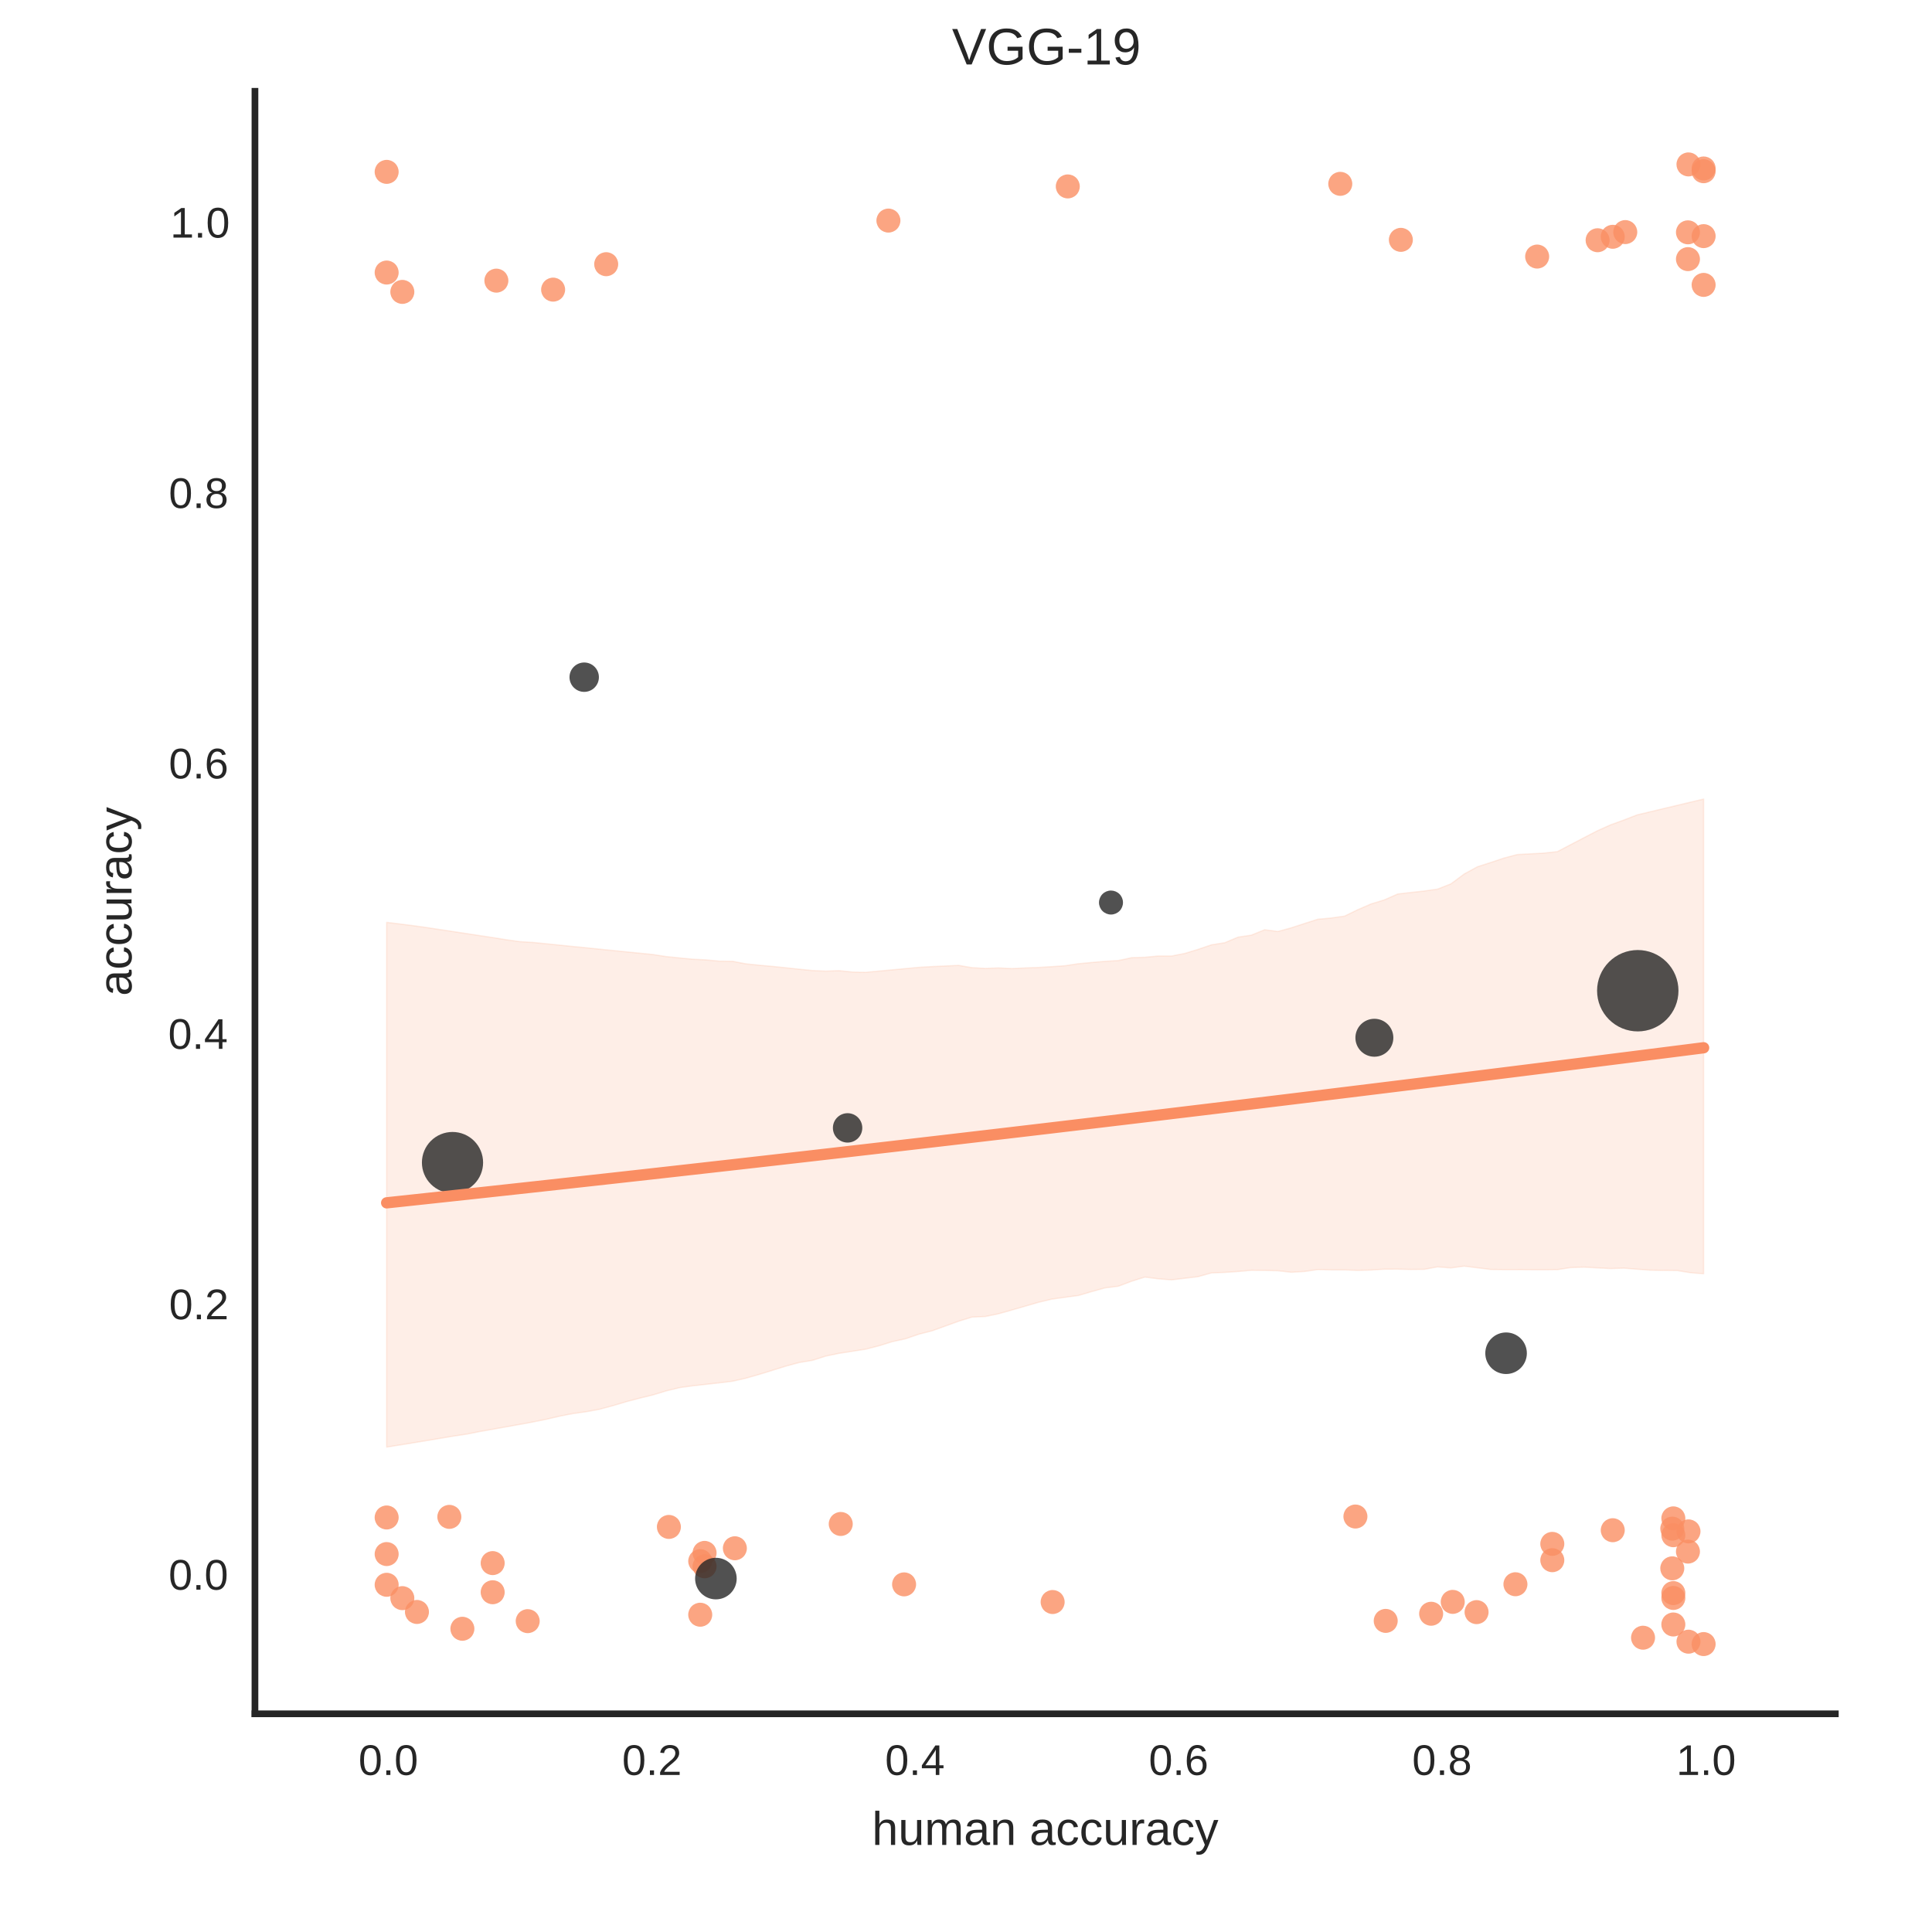 <?xml version="1.0" encoding="utf-8" standalone="no"?>
<!DOCTYPE svg PUBLIC "-//W3C//DTD SVG 1.1//EN"
  "http://www.w3.org/Graphics/SVG/1.1/DTD/svg11.dtd">
<!-- Created with matplotlib (http://matplotlib.org/) -->
<svg height="360pt" version="1.1" viewBox="0 0 360 360" width="360pt" xmlns="http://www.w3.org/2000/svg" xmlns:xlink="http://www.w3.org/1999/xlink">
 <defs>
  <style type="text/css">
*{stroke-linecap:butt;stroke-linejoin:round;}
  </style>
 </defs>
 <g id="figure_1">
  <g id="patch_1">
   <path d="
M0 360
L360 360
L360 0
L0 0
z
" style="fill:#ffffff;"/>
  </g>
  <g id="axes_1">
   <g id="patch_2">
    <path d="
M47.508 319.34
L341.985 319.34
L341.985 17.01
L47.508 17.01
z
" style="fill:#ffffff;"/>
   </g>
   <g id="matplotlib.axis_1">
    <g id="xtick_1">
     <g id="line2d_1">
      <defs>
       <path d="
M0 0
L0 0" id="m9ceacb34a3" style="stroke:#262626;stroke-width:0.8;"/>
      </defs>
      <g>
       <use style="fill:#262626;stroke:#262626;stroke-width:0.8;" x="72.048" xlink:href="#m9ceacb34a3" y="319.34"/>
      </g>
     </g>
     <g id="text_1">
      <!-- 0.0 -->
      <defs>
       <path d="
M9.125 0
L9.125 10.688
L18.656 10.688
L18.656 0
z
" id="LiberationSans-2e"/>
       <path d="
M51.703 34.422
Q51.703 24.516 49.828 17.75
Q47.953 10.984 44.703 6.812
Q41.453 2.641 37.062 0.828
Q32.672 -0.984 27.688 -0.984
Q22.656 -0.984 18.312 0.828
Q13.969 2.641 10.766 6.781
Q7.562 10.938 5.734 17.703
Q3.906 24.469 3.906 34.422
Q3.906 44.828 5.734 51.641
Q7.562 58.453 10.781 62.5
Q14.016 66.547 18.406 68.188
Q22.797 69.828 27.984 69.828
Q32.906 69.828 37.219 68.188
Q41.547 66.547 44.766 62.5
Q48 58.453 49.844 51.641
Q51.703 44.828 51.703 34.422
M42.781 34.422
Q42.781 42.625 41.797 48.062
Q40.828 53.516 38.922 56.766
Q37.016 60.016 34.25 61.359
Q31.5 62.703 27.984 62.703
Q24.266 62.703 21.438 61.328
Q18.609 59.969 16.672 56.719
Q14.75 53.469 13.766 48.016
Q12.797 42.578 12.797 34.422
Q12.797 26.516 13.797 21.094
Q14.797 15.672 16.719 12.375
Q18.656 9.078 21.438 7.641
Q24.219 6.203 27.781 6.203
Q31.25 6.203 34.031 7.641
Q36.812 9.078 38.734 12.375
Q40.672 15.672 41.719 21.094
Q42.781 26.516 42.781 34.422" id="LiberationSans-30"/>
      </defs>
      <g style="fill:#262626;" transform="translate(66.801 330.738)scale(0.08 -0.08)">
       <use xlink:href="#LiberationSans-30"/>
       <use x="55.615" xlink:href="#LiberationSans-2e"/>
       <use x="83.398" xlink:href="#LiberationSans-30"/>
      </g>
     </g>
    </g>
    <g id="xtick_2">
     <g id="line2d_2">
      <g>
       <use style="fill:#262626;stroke:#262626;stroke-width:0.8;" x="121.127" xlink:href="#m9ceacb34a3" y="319.34"/>
      </g>
     </g>
     <g id="text_2">
      <!-- 0.2 -->
      <defs>
       <path d="
M5.031 0
L5.031 6.203
Q7.516 11.922 11.109 16.281
Q14.703 20.656 18.656 24.188
Q22.609 27.734 26.484 30.766
Q30.375 33.797 33.5 36.812
Q36.625 39.844 38.547 43.156
Q40.484 46.484 40.484 50.688
Q40.484 53.609 39.594 55.828
Q38.719 58.062 37.062 59.562
Q35.406 61.078 33.078 61.828
Q30.766 62.594 27.938 62.594
Q25.297 62.594 22.969 61.859
Q20.656 61.141 18.844 59.672
Q17.047 58.203 15.891 56.031
Q14.75 53.859 14.406 50.984
L5.422 51.812
Q5.859 55.516 7.469 58.781
Q9.078 62.062 11.906 64.531
Q14.75 67 18.719 68.406
Q22.703 69.828 27.938 69.828
Q33.062 69.828 37.062 68.609
Q41.062 67.391 43.812 64.984
Q46.578 62.594 48.047 59.078
Q49.516 55.562 49.516 50.984
Q49.516 47.516 48.266 44.391
Q47.016 41.266 44.938 38.422
Q42.875 35.594 40.141 32.953
Q37.406 30.328 34.422 27.812
Q31.453 25.297 28.422 22.828
Q25.391 20.359 22.719 17.859
Q20.062 15.375 17.969 12.812
Q15.875 10.25 14.703 7.469
L50.594 7.469
L50.594 0
z
" id="LiberationSans-32"/>
      </defs>
      <g style="fill:#262626;" transform="translate(115.924 330.738)scale(0.08 -0.08)">
       <use xlink:href="#LiberationSans-30"/>
       <use x="55.615" xlink:href="#LiberationSans-2e"/>
       <use x="83.398" xlink:href="#LiberationSans-32"/>
      </g>
     </g>
    </g>
    <g id="xtick_3">
     <g id="line2d_3">
      <g>
       <use style="fill:#262626;stroke:#262626;stroke-width:0.8;" x="170.207" xlink:href="#m9ceacb34a3" y="319.34"/>
      </g>
     </g>
     <g id="text_3">
      <!-- 0.4 -->
      <defs>
       <path d="
M43.016 15.578
L43.016 0
L34.719 0
L34.719 15.578
L2.297 15.578
L2.297 22.406
L33.797 68.797
L43.016 68.797
L43.016 22.516
L52.688 22.516
L52.688 15.578
z

M34.719 58.891
Q34.625 58.641 34.234 57.938
Q33.844 57.234 33.344 56.344
Q32.859 55.469 32.344 54.562
Q31.844 53.656 31.453 53.078
L13.812 27.094
Q13.578 26.703 13.109 26.062
Q12.641 25.438 12.156 24.781
Q11.672 24.125 11.172 23.484
Q10.688 22.859 10.406 22.516
L34.719 22.516
z
" id="LiberationSans-34"/>
      </defs>
      <g style="fill:#262626;" transform="translate(164.92 330.738)scale(0.08 -0.08)">
       <use xlink:href="#LiberationSans-30"/>
       <use x="55.615" xlink:href="#LiberationSans-2e"/>
       <use x="83.398" xlink:href="#LiberationSans-34"/>
      </g>
     </g>
    </g>
    <g id="xtick_4">
     <g id="line2d_4">
      <g>
       <use style="fill:#262626;stroke:#262626;stroke-width:0.8;" x="219.286" xlink:href="#m9ceacb34a3" y="319.34"/>
      </g>
     </g>
     <g id="text_4">
      <!-- 0.6 -->
      <defs>
       <path d="
M51.219 22.516
Q51.219 17.328 49.781 13
Q48.344 8.688 45.531 5.578
Q42.719 2.484 38.562 0.75
Q34.422 -0.984 29 -0.984
Q23 -0.984 18.5 1.312
Q14.016 3.609 11.031 7.922
Q8.062 12.25 6.562 18.531
Q5.078 24.812 5.078 32.812
Q5.078 42 6.766 48.922
Q8.453 55.859 11.625 60.5
Q14.797 65.141 19.359 67.484
Q23.922 69.828 29.688 69.828
Q33.203 69.828 36.281 69.094
Q39.359 68.359 41.875 66.719
Q44.391 65.094 46.281 62.406
Q48.188 59.719 49.312 55.812
L40.922 54.297
Q39.547 58.734 36.547 60.719
Q33.547 62.703 29.594 62.703
Q25.984 62.703 23.047 60.984
Q20.125 59.281 18.062 55.875
Q16.016 52.484 14.906 47.359
Q13.812 42.234 13.812 35.406
Q16.219 39.844 20.562 42.156
Q24.906 44.484 30.516 44.484
Q35.203 44.484 39.016 42.969
Q42.828 41.453 45.531 38.594
Q48.25 35.75 49.734 31.672
Q51.219 27.594 51.219 22.516
M42.281 22.125
Q42.281 25.688 41.406 28.562
Q40.531 31.453 38.766 33.469
Q37.016 35.5 34.422 36.594
Q31.844 37.703 28.422 37.703
Q26.031 37.703 23.578 36.984
Q21.141 36.281 19.156 34.688
Q17.188 33.109 15.938 30.516
Q14.703 27.938 14.703 24.219
Q14.703 20.406 15.672 17.109
Q16.656 13.812 18.484 11.375
Q20.312 8.938 22.891 7.516
Q25.484 6.109 28.719 6.109
Q31.891 6.109 34.406 7.203
Q36.922 8.297 38.672 10.375
Q40.438 12.453 41.359 15.422
Q42.281 18.406 42.281 22.125" id="LiberationSans-36"/>
      </defs>
      <g style="fill:#262626;" transform="translate(214.058 330.738)scale(0.08 -0.08)">
       <use xlink:href="#LiberationSans-30"/>
       <use x="55.615" xlink:href="#LiberationSans-2e"/>
       <use x="83.398" xlink:href="#LiberationSans-36"/>
      </g>
     </g>
    </g>
    <g id="xtick_5">
     <g id="line2d_5">
      <g>
       <use style="fill:#262626;stroke:#262626;stroke-width:0.8;" x="268.366" xlink:href="#m9ceacb34a3" y="319.34"/>
      </g>
     </g>
     <g id="text_5">
      <!-- 0.8 -->
      <defs>
       <path d="
M51.266 19.188
Q51.266 14.797 49.875 11.109
Q48.484 7.422 45.625 4.734
Q42.781 2.047 38.328 0.531
Q33.891 -0.984 27.828 -0.984
Q21.781 -0.984 17.359 0.531
Q12.938 2.047 10.031 4.703
Q7.125 7.375 5.734 11.062
Q4.344 14.75 4.344 19.094
Q4.344 22.859 5.484 25.781
Q6.641 28.719 8.562 30.828
Q10.5 32.953 12.969 34.25
Q15.438 35.547 18.062 35.984
L18.062 36.188
Q15.188 36.859 12.906 38.375
Q10.641 39.891 9.094 42.016
Q7.562 44.141 6.75 46.719
Q5.953 49.312 5.953 52.203
Q5.953 55.812 7.344 59
Q8.734 62.203 11.469 64.625
Q14.203 67.047 18.25 68.438
Q22.312 69.828 27.641 69.828
Q33.25 69.828 37.375 68.406
Q41.5 67 44.203 64.578
Q46.922 62.156 48.234 58.938
Q49.562 55.719 49.562 52.094
Q49.562 49.266 48.75 46.672
Q47.953 44.094 46.406 41.969
Q44.875 39.844 42.594 38.344
Q40.328 36.859 37.359 36.281
L37.359 36.078
Q40.328 35.594 42.859 34.297
Q45.406 33.016 47.266 30.891
Q49.125 28.766 50.188 25.828
Q51.266 22.906 51.266 19.188
M40.438 51.609
Q40.438 54.203 39.766 56.344
Q39.109 58.5 37.594 60.031
Q36.078 61.578 33.641 62.422
Q31.203 63.281 27.641 63.281
Q24.172 63.281 21.781 62.422
Q19.391 61.578 17.844 60.031
Q16.312 58.5 15.625 56.344
Q14.938 54.203 14.938 51.609
Q14.938 49.562 15.469 47.406
Q16.016 45.266 17.422 43.5
Q18.844 41.75 21.328 40.625
Q23.828 39.5 27.734 39.5
Q31.891 39.5 34.406 40.625
Q36.922 41.75 38.25 43.5
Q39.594 45.266 40.016 47.406
Q40.438 49.562 40.438 51.609
M42.141 20.016
Q42.141 22.516 41.453 24.828
Q40.766 27.156 39.109 28.938
Q37.453 30.719 34.641 31.812
Q31.844 32.906 27.641 32.906
Q23.781 32.906 21.062 31.812
Q18.359 30.719 16.672 28.906
Q14.984 27.094 14.203 24.719
Q13.422 22.359 13.422 19.828
Q13.422 16.656 14.203 14.031
Q14.984 11.422 16.688 9.547
Q18.406 7.672 21.188 6.641
Q23.969 5.609 27.938 5.609
Q31.938 5.609 34.672 6.641
Q37.406 7.672 39.062 9.547
Q40.719 11.422 41.422 14.078
Q42.141 16.75 42.141 20.016" id="LiberationSans-38"/>
      </defs>
      <g style="fill:#262626;" transform="translate(263.136 330.738)scale(0.08 -0.08)">
       <use xlink:href="#LiberationSans-30"/>
       <use x="55.615" xlink:href="#LiberationSans-2e"/>
       <use x="83.398" xlink:href="#LiberationSans-38"/>
      </g>
     </g>
    </g>
    <g id="xtick_6">
     <g id="line2d_6">
      <g>
       <use style="fill:#262626;stroke:#262626;stroke-width:0.8;" x="317.445" xlink:href="#m9ceacb34a3" y="319.34"/>
      </g>
     </g>
     <g id="text_6">
      <!-- 1.0 -->
      <defs>
       <path d="
M7.625 0
L7.625 7.469
L25.141 7.469
L25.141 60.406
L9.625 49.312
L9.625 57.625
L25.875 68.797
L33.984 68.797
L33.984 7.469
L50.734 7.469
L50.734 0
z
" id="LiberationSans-31"/>
      </defs>
      <g style="fill:#262626;" transform="translate(312.346 330.738)scale(0.08 -0.08)">
       <use xlink:href="#LiberationSans-31"/>
       <use x="55.615" xlink:href="#LiberationSans-2e"/>
       <use x="83.398" xlink:href="#LiberationSans-30"/>
      </g>
     </g>
    </g>
    <g id="text_7">
     <!-- human accuracy -->
     <defs>
      <path d="
M6.938 0
L6.938 40.531
Q6.938 42.188 6.906 43.922
Q6.891 45.656 6.828 47.266
Q6.781 48.875 6.734 50.281
Q6.688 51.703 6.641 52.828
L14.938 52.828
Q14.984 51.703 15.062 50.266
Q15.141 48.828 15.203 47.312
Q15.281 45.797 15.297 44.406
Q15.328 43.016 15.328 42.047
L15.531 42.047
Q16.453 45.062 17.5 47.281
Q18.562 49.516 19.969 50.953
Q21.391 52.391 23.344 53.094
Q25.297 53.812 28.078 53.812
Q29.156 53.812 30.125 53.641
Q31.109 53.469 31.641 53.328
L31.641 45.266
Q30.766 45.516 29.594 45.625
Q28.422 45.75 26.953 45.75
Q23.922 45.75 21.797 44.375
Q19.672 43.016 18.328 40.594
Q17 38.188 16.359 34.844
Q15.719 31.5 15.719 27.547
L15.719 0
z
" id="LiberationSans-72"/>
      <path d="
M20.219 -0.984
Q12.25 -0.984 8.25 3.219
Q4.25 7.422 4.25 14.75
Q4.25 19.969 6.219 23.312
Q8.203 26.656 11.391 28.562
Q14.594 30.469 18.688 31.203
Q22.797 31.938 27.047 32.031
L38.922 32.234
L38.922 35.109
Q38.922 38.375 38.234 40.672
Q37.547 42.969 36.125 44.375
Q34.719 45.797 32.594 46.453
Q30.469 47.125 27.594 47.125
Q25.047 47.125 23 46.75
Q20.953 46.391 19.438 45.438
Q17.922 44.484 16.984 42.844
Q16.062 41.219 15.766 38.719
L6.594 39.547
Q7.078 42.672 8.438 45.281
Q9.812 47.906 12.328 49.797
Q14.844 51.703 18.625 52.75
Q22.406 53.812 27.781 53.812
Q37.75 53.812 42.766 49.234
Q47.797 44.672 47.797 36.031
L47.797 13.281
Q47.797 9.375 48.828 7.391
Q49.859 5.422 52.734 5.422
Q53.469 5.422 54.203 5.516
Q54.938 5.609 55.609 5.766
L55.609 0.297
Q53.953 -0.094 52.312 -0.281
Q50.688 -0.484 48.828 -0.484
Q46.344 -0.484 44.562 0.172
Q42.781 0.828 41.656 2.172
Q40.531 3.516 39.938 5.484
Q39.359 7.469 39.203 10.109
L38.922 10.109
Q37.5 7.562 35.812 5.516
Q34.125 3.469 31.875 2.031
Q29.641 0.594 26.781 -0.188
Q23.922 -0.984 20.219 -0.984
M22.219 5.609
Q26.422 5.609 29.562 7.141
Q32.719 8.688 34.781 11.078
Q36.859 13.484 37.891 16.312
Q38.922 19.141 38.922 21.734
L38.922 26.078
L29.297 25.875
Q26.078 25.828 23.172 25.406
Q20.266 25 18.062 23.781
Q15.875 22.562 14.578 20.359
Q13.281 18.172 13.281 14.594
Q13.281 10.297 15.594 7.953
Q17.922 5.609 22.219 5.609" id="LiberationSans-61"/>
      <path d="
M15.328 52.828
L15.328 19.344
Q15.328 15.484 15.891 12.891
Q16.453 10.297 17.719 8.703
Q19 7.125 21.062 6.469
Q23.141 5.812 26.219 5.812
Q29.344 5.812 31.859 6.906
Q34.375 8.016 36.156 10.078
Q37.938 12.156 38.906 15.203
Q39.891 18.266 39.891 22.219
L39.891 52.828
L48.688 52.828
L48.688 11.281
Q48.688 9.625 48.703 7.781
Q48.734 5.953 48.781 4.312
Q48.828 2.688 48.875 1.516
Q48.922 0.344 48.969 0
L40.672 0
Q40.625 0.25 40.578 1.312
Q40.531 2.391 40.453 3.781
Q40.375 5.172 40.328 6.609
Q40.281 8.062 40.281 9.031
L40.141 9.031
Q38.875 6.734 37.359 4.875
Q35.844 3.031 33.844 1.734
Q31.844 0.438 29.25 -0.266
Q26.656 -0.984 23.25 -0.984
Q18.844 -0.984 15.672 0.094
Q12.5 1.172 10.453 3.422
Q8.406 5.672 7.453 9.188
Q6.5 12.703 6.5 17.625
L6.5 52.828
z
" id="LiberationSans-75"/>
      <path d="
M13.422 26.656
Q13.422 22.125 14.078 18.312
Q14.75 14.5 16.312 11.734
Q17.875 8.984 20.438 7.469
Q23 5.953 26.766 5.953
Q31.453 5.953 34.594 8.484
Q37.75 11.031 38.484 16.312
L47.359 15.719
Q46.922 12.453 45.453 9.422
Q44 6.391 41.484 4.094
Q38.969 1.812 35.344 0.406
Q31.734 -0.984 27 -0.984
Q20.797 -0.984 16.453 1.109
Q12.109 3.219 9.391 6.906
Q6.688 10.594 5.469 15.594
Q4.25 20.609 4.25 26.469
Q4.25 31.781 5.125 35.859
Q6 39.938 7.594 42.984
Q9.188 46.047 11.328 48.125
Q13.484 50.203 15.984 51.438
Q18.5 52.688 21.281 53.25
Q24.078 53.812 26.906 53.812
Q31.344 53.812 34.812 52.594
Q38.281 51.375 40.797 49.25
Q43.312 47.125 44.875 44.234
Q46.438 41.359 47.078 38.031
L38.031 37.359
Q37.359 41.75 34.562 44.328
Q31.781 46.922 26.656 46.922
Q22.906 46.922 20.391 45.672
Q17.875 44.438 16.312 41.922
Q14.75 39.406 14.078 35.594
Q13.422 31.781 13.422 26.656" id="LiberationSans-63"/>
      <path d="
M29.5 0
Q27.641 -4.781 25.703 -8.609
Q23.781 -12.453 21.391 -15.156
Q19 -17.875 16.062 -19.312
Q13.141 -20.75 9.328 -20.75
Q7.672 -20.75 6.25 -20.656
Q4.828 -20.562 3.266 -20.219
L3.266 -13.625
Q4.203 -13.766 5.375 -13.844
Q6.547 -13.922 7.375 -13.922
Q11.234 -13.922 14.547 -11.031
Q17.875 -8.156 20.359 -1.859
L21.188 0.25
L0.25 52.828
L9.625 52.828
L20.75 23.641
Q21.234 22.312 21.984 20.109
Q22.75 17.922 23.5 15.719
Q24.266 13.531 24.844 11.766
Q25.438 10.016 25.531 9.578
Q25.688 10.109 26.25 11.688
Q26.812 13.281 27.516 15.234
Q28.219 17.188 28.953 19.188
Q29.688 21.188 30.172 22.656
L40.531 52.828
L49.812 52.828
z
" id="LiberationSans-79"/>
      <path d="
M15.484 43.797
Q16.938 46.484 18.641 48.359
Q20.359 50.25 22.406 51.469
Q24.469 52.688 26.906 53.25
Q29.344 53.812 32.375 53.812
Q37.453 53.812 40.703 52.438
Q43.953 51.078 45.828 48.609
Q47.703 46.141 48.406 42.719
Q49.125 39.312 49.125 35.203
L49.125 0
L40.281 0
L40.281 33.5
Q40.281 36.859 39.859 39.391
Q39.453 41.938 38.281 43.625
Q37.109 45.312 34.953 46.156
Q32.812 47.016 29.391 47.016
Q26.266 47.016 23.75 45.891
Q21.234 44.781 19.453 42.719
Q17.672 40.672 16.688 37.734
Q15.719 34.812 15.719 31.156
L15.719 0
L6.938 0
L6.938 72.469
L15.719 72.469
L15.719 53.609
Q15.719 52 15.672 50.391
Q15.625 48.781 15.547 47.406
Q15.484 46.047 15.422 45.094
Q15.375 44.141 15.328 43.797
z
" id="LiberationSans-68"/>
      <path d="
M37.5 0
L37.5 33.5
Q37.5 37.359 37.016 39.938
Q36.531 42.531 35.375 44.109
Q34.234 45.703 32.375 46.359
Q30.516 47.016 27.828 47.016
Q25.047 47.016 22.797 45.922
Q20.562 44.828 18.969 42.75
Q17.391 40.672 16.531 37.625
Q15.672 34.578 15.672 30.609
L15.672 0
L6.938 0
L6.938 41.547
Q6.938 43.219 6.906 45.047
Q6.891 46.875 6.828 48.5
Q6.781 50.141 6.734 51.312
Q6.688 52.484 6.641 52.828
L14.938 52.828
Q14.984 52.594 15.031 51.516
Q15.094 50.438 15.156 49.047
Q15.234 47.656 15.281 46.219
Q15.328 44.781 15.328 43.797
L15.484 43.797
Q16.656 46.094 18.016 47.953
Q19.391 49.812 21.219 51.094
Q23.047 52.391 25.406 53.094
Q27.781 53.812 30.906 53.812
Q36.922 53.812 40.406 51.422
Q43.891 49.031 45.266 43.797
L45.406 43.797
Q46.578 46.094 48.047 47.953
Q49.516 49.812 51.469 51.094
Q53.422 52.391 55.859 53.094
Q58.297 53.812 61.422 53.812
Q65.438 53.812 68.328 52.734
Q71.234 51.656 73.094 49.406
Q74.953 47.172 75.828 43.625
Q76.703 40.094 76.703 35.203
L76.703 0
L68.016 0
L68.016 33.5
Q68.016 37.359 67.531 39.938
Q67.047 42.531 65.891 44.109
Q64.75 45.703 62.891 46.359
Q61.031 47.016 58.344 47.016
Q55.562 47.016 53.312 45.969
Q51.078 44.922 49.484 42.875
Q47.906 40.828 47.047 37.75
Q46.188 34.672 46.188 30.609
L46.188 0
z
" id="LiberationSans-6d"/>
      <path d="
M40.281 0
L40.281 33.5
Q40.281 37.359 39.719 39.938
Q39.156 42.531 37.891 44.109
Q36.625 45.703 34.547 46.359
Q32.469 47.016 29.391 47.016
Q26.266 47.016 23.75 45.922
Q21.234 44.828 19.453 42.75
Q17.672 40.672 16.688 37.625
Q15.719 34.578 15.719 30.609
L15.719 0
L6.938 0
L6.938 41.547
Q6.938 43.219 6.906 45.047
Q6.891 46.875 6.828 48.5
Q6.781 50.141 6.734 51.312
Q6.688 52.484 6.641 52.828
L14.938 52.828
Q14.984 52.594 15.031 51.516
Q15.094 50.438 15.156 49.047
Q15.234 47.656 15.281 46.219
Q15.328 44.781 15.328 43.797
L15.484 43.797
Q16.75 46.094 18.266 47.953
Q19.781 49.812 21.781 51.094
Q23.781 52.391 26.359 53.094
Q28.953 53.812 32.375 53.812
Q36.766 53.812 39.938 52.734
Q43.109 51.656 45.156 49.406
Q47.219 47.172 48.172 43.625
Q49.125 40.094 49.125 35.203
L49.125 0
z
" id="LiberationSans-6e"/>
      <path id="LiberationSans-20"/>
     </defs>
     <g style="fill:#262626;" transform="translate(162.475 343.775)scale(0.088 -0.088)">
      <use xlink:href="#LiberationSans-68"/>
      <use x="55.615" xlink:href="#LiberationSans-75"/>
      <use x="111.23" xlink:href="#LiberationSans-6d"/>
      <use x="194.531" xlink:href="#LiberationSans-61"/>
      <use x="250.146" xlink:href="#LiberationSans-6e"/>
      <use x="305.762" xlink:href="#LiberationSans-20"/>
      <use x="333.545" xlink:href="#LiberationSans-61"/>
      <use x="389.16" xlink:href="#LiberationSans-63"/>
      <use x="439.16" xlink:href="#LiberationSans-63"/>
      <use x="489.16" xlink:href="#LiberationSans-75"/>
      <use x="544.775" xlink:href="#LiberationSans-72"/>
      <use x="578.076" xlink:href="#LiberationSans-61"/>
      <use x="633.691" xlink:href="#LiberationSans-63"/>
      <use x="683.691" xlink:href="#LiberationSans-79"/>
     </g>
    </g>
   </g>
   <g id="matplotlib.axis_2">
    <g id="ytick_1">
     <g id="line2d_7">
      <g>
       <use style="fill:#262626;stroke:#262626;stroke-width:0.8;" x="47.508" xlink:href="#m9ceacb34a3" y="294.146"/>
      </g>
     </g>
     <g id="text_8">
      <!-- 0.0 -->
      <g style="fill:#262626;" transform="translate(31.413 296.215)scale(0.08 -0.08)">
       <use xlink:href="#LiberationSans-30"/>
       <use x="55.615" xlink:href="#LiberationSans-2e"/>
       <use x="83.398" xlink:href="#LiberationSans-30"/>
      </g>
     </g>
    </g>
    <g id="ytick_2">
     <g id="line2d_8">
      <g>
       <use style="fill:#262626;stroke:#262626;stroke-width:0.8;" x="47.508" xlink:href="#m9ceacb34a3" y="243.757"/>
      </g>
     </g>
     <g id="text_9">
      <!-- 0.2 -->
      <g style="fill:#262626;" transform="translate(31.502 245.826)scale(0.08 -0.08)">
       <use xlink:href="#LiberationSans-30"/>
       <use x="55.615" xlink:href="#LiberationSans-2e"/>
       <use x="83.398" xlink:href="#LiberationSans-32"/>
      </g>
     </g>
    </g>
    <g id="ytick_3">
     <g id="line2d_9">
      <g>
       <use style="fill:#262626;stroke:#262626;stroke-width:0.8;" x="47.508" xlink:href="#m9ceacb34a3" y="193.369"/>
      </g>
     </g>
     <g id="text_10">
      <!-- 0.4 -->
      <g style="fill:#262626;" transform="translate(31.335 195.438)scale(0.08 -0.08)">
       <use xlink:href="#LiberationSans-30"/>
       <use x="55.615" xlink:href="#LiberationSans-2e"/>
       <use x="83.398" xlink:href="#LiberationSans-34"/>
      </g>
     </g>
    </g>
    <g id="ytick_4">
     <g id="line2d_10">
      <g>
       <use style="fill:#262626;stroke:#262626;stroke-width:0.8;" x="47.508" xlink:href="#m9ceacb34a3" y="142.981"/>
      </g>
     </g>
     <g id="text_11">
      <!-- 0.6 -->
      <g style="fill:#262626;" transform="translate(31.452 145.05)scale(0.08 -0.08)">
       <use xlink:href="#LiberationSans-30"/>
       <use x="55.615" xlink:href="#LiberationSans-2e"/>
       <use x="83.398" xlink:href="#LiberationSans-36"/>
      </g>
     </g>
    </g>
    <g id="ytick_5">
     <g id="line2d_11">
      <g>
       <use style="fill:#262626;stroke:#262626;stroke-width:0.8;" x="47.508" xlink:href="#m9ceacb34a3" y="92.593"/>
      </g>
     </g>
     <g id="text_12">
      <!-- 0.8 -->
      <g style="fill:#262626;" transform="translate(31.448 94.661)scale(0.08 -0.08)">
       <use xlink:href="#LiberationSans-30"/>
       <use x="55.615" xlink:href="#LiberationSans-2e"/>
       <use x="83.398" xlink:href="#LiberationSans-38"/>
      </g>
     </g>
    </g>
    <g id="ytick_6">
     <g id="line2d_12">
      <g>
       <use style="fill:#262626;stroke:#262626;stroke-width:0.8;" x="47.508" xlink:href="#m9ceacb34a3" y="42.204"/>
      </g>
     </g>
     <g id="text_13">
      <!-- 1.0 -->
      <g style="fill:#262626;" transform="translate(31.711 44.273)scale(0.08 -0.08)">
       <use xlink:href="#LiberationSans-31"/>
       <use x="55.615" xlink:href="#LiberationSans-2e"/>
       <use x="83.398" xlink:href="#LiberationSans-30"/>
      </g>
     </g>
    </g>
    <g id="text_14">
     <!-- accuracy -->
     <g style="fill:#262626;" transform="translate(24.509 185.585)rotate(-90.0)scale(0.088 -0.088)">
      <use xlink:href="#LiberationSans-61"/>
      <use x="55.615" xlink:href="#LiberationSans-63"/>
      <use x="105.615" xlink:href="#LiberationSans-63"/>
      <use x="155.615" xlink:href="#LiberationSans-75"/>
      <use x="211.23" xlink:href="#LiberationSans-72"/>
      <use x="244.531" xlink:href="#LiberationSans-61"/>
      <use x="300.146" xlink:href="#LiberationSans-63"/>
      <use x="350.146" xlink:href="#LiberationSans-79"/>
     </g>
    </g>
   </g>
   <g id="PathCollection_1">
    <defs>
     <path d="
M0 2.236
C0.593 2.236 1.162 2 1.581 1.581
C2 1.162 2.236 0.593 2.236 0
C2.236 -0.593 2 -1.162 1.581 -1.581
C1.162 -2 0.593 -2.236 0 -2.236
C-0.593 -2.236 -1.162 -2 -1.581 -1.581
C-2 -1.162 -2.236 -0.593 -2.236 0
C-2.236 0.593 -2 1.162 -1.581 1.581
C-1.162 2 -0.593 2.236 0 2.236
z
" id="m7062e01d87"/>
    </defs>
    <g clip-path="url(#p9aa6d294ba)">
     <use style="fill:#fa8e63;fill-opacity:0.8;" x="72.048" xlink:href="#m7062e01d87" y="289.576"/>
     <use style="fill:#fa8e63;fill-opacity:0.8;" x="286.427" xlink:href="#m7062e01d87" y="47.807"/>
     <use style="fill:#fa8e63;fill-opacity:0.8;" x="86.158" xlink:href="#m7062e01d87" y="303.496"/>
     <use style="fill:#fa8e63;fill-opacity:0.8;" x="311.801" xlink:href="#m7062e01d87" y="296.85"/>
     <use style="fill:#fa8e63;fill-opacity:0.8;" x="83.729" xlink:href="#m7062e01d87" y="282.647"/>
     <use style="fill:#fa8e63;fill-opacity:0.8;" x="258.206" xlink:href="#m7062e01d87" y="302.028"/>
     <use style="fill:#fa8e63;fill-opacity:0.8;" x="156.661" xlink:href="#m7062e01d87" y="283.968"/>
     <use style="fill:#fa8e63;fill-opacity:0.8;" x="165.544" xlink:href="#m7062e01d87" y="41.101"/>
     <use style="fill:#fa8e63;fill-opacity:0.8;" x="314.525" xlink:href="#m7062e01d87" y="43.29"/>
     <use style="fill:#fa8e63;fill-opacity:0.8;" x="124.637" xlink:href="#m7062e01d87" y="284.521"/>
     <use style="fill:#fa8e63;fill-opacity:0.8;" x="302.844" xlink:href="#m7062e01d87" y="43.247"/>
     <use style="fill:#fa8e63;fill-opacity:0.8;" x="136.931" xlink:href="#m7062e01d87" y="288.498"/>
     <use style="fill:#fa8e63;fill-opacity:0.8;" x="91.803" xlink:href="#m7062e01d87" y="296.69"/>
     <use style="fill:#fa8e63;fill-opacity:0.8;" x="72.048" xlink:href="#m7062e01d87" y="32.025"/>
     <use style="fill:#fa8e63;fill-opacity:0.8;" x="131.287" xlink:href="#m7062e01d87" y="289.358"/>
     <use style="fill:#fa8e63;fill-opacity:0.8;" x="314.525" xlink:href="#m7062e01d87" y="289.117"/>
     <use style="fill:#fa8e63;fill-opacity:0.8;" x="270.697" xlink:href="#m7062e01d87" y="298.486"/>
     <use style="fill:#fa8e63;fill-opacity:0.8;" x="289.249" xlink:href="#m7062e01d87" y="287.677"/>
     <use style="fill:#fa8e63;fill-opacity:0.8;" x="289.249" xlink:href="#m7062e01d87" y="290.718"/>
     <use style="fill:#fa8e63;fill-opacity:0.8;" x="266.672" xlink:href="#m7062e01d87" y="300.696"/>
     <use style="fill:#fa8e63;fill-opacity:0.8;" x="311.801" xlink:href="#m7062e01d87" y="302.698"/>
     <use style="fill:#fa8e63;fill-opacity:0.8;" x="198.967" xlink:href="#m7062e01d87" y="34.737"/>
     <use style="fill:#fa8e63;fill-opacity:0.8;" x="314.623" xlink:href="#m7062e01d87" y="30.636"/>
     <use style="fill:#fa8e63;fill-opacity:0.8;" x="282.378" xlink:href="#m7062e01d87" y="295.2"/>
     <use style="fill:#fa8e63;fill-opacity:0.8;" x="131.287" xlink:href="#m7062e01d87" y="291.854"/>
     <use style="fill:#fa8e63;fill-opacity:0.8;" x="300.512" xlink:href="#m7062e01d87" y="285.133"/>
     <use style="fill:#fa8e63;fill-opacity:0.8;" x="168.464" xlink:href="#m7062e01d87" y="295.224"/>
     <use style="fill:#fa8e63;fill-opacity:0.8;" x="72.048" xlink:href="#m7062e01d87" y="282.761"/>
     <use style="fill:#fa8e63;fill-opacity:0.8;" x="311.604" xlink:href="#m7062e01d87" y="292.237"/>
     <use style="fill:#fa8e63;fill-opacity:0.8;" x="311.801" xlink:href="#m7062e01d87" y="286.064"/>
     <use style="fill:#fa8e63;fill-opacity:0.8;" x="317.445" xlink:href="#m7062e01d87" y="31.904"/>
     <use style="fill:#fa8e63;fill-opacity:0.8;" x="249.74" xlink:href="#m7062e01d87" y="34.255"/>
     <use style="fill:#fa8e63;fill-opacity:0.8;" x="72.048" xlink:href="#m7062e01d87" y="50.785"/>
     <use style="fill:#fa8e63;fill-opacity:0.8;" x="130.477" xlink:href="#m7062e01d87" y="290.898"/>
     <use style="fill:#fa8e63;fill-opacity:0.8;" x="297.69" xlink:href="#m7062e01d87" y="44.763"/>
     <use style="fill:#fa8e63;fill-opacity:0.8;" x="306.157" xlink:href="#m7062e01d87" y="305.163"/>
     <use style="fill:#fa8e63;fill-opacity:0.8;" x="300.512" xlink:href="#m7062e01d87" y="44.118"/>
     <use style="fill:#fa8e63;fill-opacity:0.8;" x="314.525" xlink:href="#m7062e01d87" y="48.284"/>
     <use style="fill:#fa8e63;fill-opacity:0.8;" x="314.623" xlink:href="#m7062e01d87" y="285.352"/>
     <use style="fill:#fa8e63;fill-opacity:0.8;" x="314.623" xlink:href="#m7062e01d87" y="305.904"/>
     <use style="fill:#fa8e63;fill-opacity:0.8;" x="252.562" xlink:href="#m7062e01d87" y="282.582"/>
     <use style="fill:#fa8e63;fill-opacity:0.8;" x="74.968" xlink:href="#m7062e01d87" y="297.79"/>
     <use style="fill:#fa8e63;fill-opacity:0.8;" x="311.801" xlink:href="#m7062e01d87" y="297.756"/>
     <use style="fill:#fa8e63;fill-opacity:0.8;" x="74.968" xlink:href="#m7062e01d87" y="54.39"/>
     <use style="fill:#fa8e63;fill-opacity:0.8;" x="98.33" xlink:href="#m7062e01d87" y="302.076"/>
     <use style="fill:#fa8e63;fill-opacity:0.8;" x="261.028" xlink:href="#m7062e01d87" y="44.692"/>
     <use style="fill:#fa8e63;fill-opacity:0.8;" x="317.445" xlink:href="#m7062e01d87" y="31.389"/>
     <use style="fill:#fa8e63;fill-opacity:0.8;" x="92.49" xlink:href="#m7062e01d87" y="52.292"/>
     <use style="fill:#fa8e63;fill-opacity:0.8;" x="311.801" xlink:href="#m7062e01d87" y="282.927"/>
     <use style="fill:#fa8e63;fill-opacity:0.8;" x="311.604" xlink:href="#m7062e01d87" y="284.837"/>
     <use style="fill:#fa8e63;fill-opacity:0.8;" x="72.048" xlink:href="#m7062e01d87" y="295.301"/>
     <use style="fill:#fa8e63;fill-opacity:0.8;" x="196.145" xlink:href="#m7062e01d87" y="298.512"/>
     <use style="fill:#fa8e63;fill-opacity:0.8;" x="130.477" xlink:href="#m7062e01d87" y="300.879"/>
     <use style="fill:#fa8e63;fill-opacity:0.8;" x="91.803" xlink:href="#m7062e01d87" y="291.262"/>
     <use style="fill:#fa8e63;fill-opacity:0.8;" x="103.066" xlink:href="#m7062e01d87" y="53.968"/>
     <use style="fill:#fa8e63;fill-opacity:0.8;" x="317.445" xlink:href="#m7062e01d87" y="306.35"/>
     <use style="fill:#fa8e63;fill-opacity:0.8;" x="317.445" xlink:href="#m7062e01d87" y="43.998"/>
     <use style="fill:#fa8e63;fill-opacity:0.8;" x="317.445" xlink:href="#m7062e01d87" y="53.086"/>
     <use style="fill:#fa8e63;fill-opacity:0.8;" x="275.138" xlink:href="#m7062e01d87" y="300.395"/>
     <use style="fill:#fa8e63;fill-opacity:0.8;" x="112.956" xlink:href="#m7062e01d87" y="49.229"/>
     <use style="fill:#fa8e63;fill-opacity:0.8;" x="77.692" xlink:href="#m7062e01d87" y="300.364"/>
    </g>
   </g>
   <g id="PolyCollection_1">
    <defs>
     <path d="
M72.048 -188.135
L72.048 -90.352
L74.527 -90.748
L77.006 -91.15
L79.484 -91.558
L81.963 -91.972
L84.442 -92.392
L86.921 -92.759
L89.399 -93.249
L91.878 -93.687
L94.357 -94.13
L96.836 -94.575
L99.314 -95.031
L101.793 -95.534
L104.272 -96.112
L106.751 -96.598
L109.229 -96.942
L111.708 -97.397
L114.187 -98.064
L116.666 -98.804
L119.144 -99.456
L121.623 -100.059
L124.102 -100.814
L126.581 -101.421
L129.059 -101.772
L131.538 -102.041
L134.017 -102.324
L136.496 -102.624
L138.974 -103.184
L141.453 -103.896
L143.932 -104.657
L146.411 -105.432
L148.89 -106.107
L151.368 -106.512
L153.847 -107.301
L156.326 -107.818
L158.805 -108.202
L161.283 -108.588
L163.762 -109.223
L166.241 -109.996
L168.72 -110.534
L171.198 -111.386
L173.677 -112.022
L176.156 -112.909
L178.635 -113.809
L181.113 -114.577
L183.592 -114.683
L186.071 -115.197
L188.55 -115.895
L191.028 -116.611
L193.507 -117.335
L195.986 -117.922
L198.465 -118.269
L200.943 -118.6
L203.422 -119.326
L205.901 -120.017
L208.38 -120.328
L210.858 -121.256
L213.337 -122.038
L215.816 -121.71
L218.295 -121.516
L220.773 -121.809
L223.252 -122.112
L225.731 -122.805
L228.21 -122.905
L230.688 -123.069
L233.167 -123.297
L235.646 -123.273
L238.125 -123.21
L240.603 -122.928
L243.082 -123.075
L245.561 -123.437
L248.04 -123.376
L250.518 -123.373
L252.997 -123.278
L255.476 -123.348
L257.955 -123.505
L260.433 -123.511
L262.912 -123.454
L265.391 -123.478
L267.87 -123.939
L270.349 -123.739
L272.827 -124.072
L275.306 -123.762
L277.785 -123.452
L280.264 -123.422
L282.742 -123.413
L285.221 -123.403
L287.7 -123.394
L290.179 -123.415
L292.657 -123.8
L295.136 -123.888
L297.615 -123.751
L300.094 -123.617
L302.572 -123.698
L305.051 -123.5
L307.53 -123.32
L310.009 -123.269
L312.487 -123.255
L314.966 -122.852
L317.445 -122.651
L317.445 -211.11
L317.445 -211.11
L314.966 -210.521
L312.487 -209.932
L310.009 -209.341
L307.53 -208.75
L305.051 -208.159
L302.572 -207.195
L300.094 -206.297
L297.615 -205.186
L295.136 -203.9
L292.657 -202.605
L290.179 -201.308
L287.7 -201.038
L285.221 -200.906
L282.742 -200.773
L280.264 -200.123
L277.785 -199.297
L275.306 -198.497
L272.827 -197.142
L270.349 -195.301
L267.87 -194.33
L265.391 -193.978
L262.912 -193.706
L260.433 -193.415
L257.955 -192.319
L255.476 -191.562
L252.997 -190.492
L250.518 -189.291
L248.04 -188.944
L245.561 -188.717
L243.082 -187.92
L240.603 -187.113
L238.125 -186.434
L235.646 -186.754
L233.167 -185.751
L230.688 -185.377
L228.21 -184.338
L225.731 -183.943
L223.252 -183.102
L220.773 -182.344
L218.295 -181.856
L215.816 -181.866
L213.337 -181.628
L210.858 -181.547
L208.38 -181.018
L205.901 -180.87
L203.422 -180.662
L200.943 -180.424
L198.465 -180.054
L195.986 -179.883
L193.507 -179.729
L191.028 -179.639
L188.55 -179.521
L186.071 -179.643
L183.592 -179.551
L181.113 -179.69
L178.635 -180.12
L176.156 -180.009
L173.677 -179.898
L171.198 -179.748
L168.72 -179.517
L166.241 -179.286
L163.762 -179.053
L161.283 -178.821
L158.805 -178.876
L156.326 -179.141
L153.847 -179.047
L151.368 -179.162
L148.89 -179.412
L146.411 -179.671
L143.932 -179.933
L141.453 -180.148
L138.974 -180.406
L136.496 -180.875
L134.017 -180.905
L131.538 -181.148
L129.059 -181.272
L126.581 -181.505
L124.102 -181.767
L121.623 -182.144
L119.144 -182.397
L116.666 -182.641
L114.187 -182.892
L111.708 -183.144
L109.229 -183.395
L106.751 -183.64
L104.272 -183.893
L101.793 -184.145
L99.314 -184.395
L96.836 -184.541
L94.357 -184.894
L91.878 -185.289
L89.399 -185.666
L86.921 -186.043
L84.442 -186.42
L81.963 -186.795
L79.484 -187.169
L77.006 -187.517
L74.527 -187.832
L72.048 -188.135
z
" id="mf4616f8547" style="stroke:#fa8e63;stroke-opacity:0.15;stroke-width:0.24;"/>
    </defs>
    <g clip-path="url(#p9aa6d294ba)">
     <use style="fill:#fa8e63;fill-opacity:0.15;stroke:#fa8e63;stroke-opacity:0.15;stroke-width:0.24;" x="0.0" xlink:href="#mf4616f8547" y="360.0"/>
    </g>
   </g>
   <g id="PathCollection_2">
    <path clip-path="url(#p9aa6d294ba)" d="
M84.318 222.326
C85.83 222.326 87.28 221.726 88.349 220.656
C89.418 219.587 90.019 218.137 90.019 216.625
C90.019 215.113 89.418 213.663 88.349 212.594
C87.28 211.525 85.83 210.924 84.318 210.924
C82.806 210.924 81.356 211.525 80.287 212.594
C79.218 213.663 78.617 215.113 78.617 216.625
C78.617 218.137 79.218 219.587 80.287 220.656
C81.356 221.726 82.806 222.326 84.318 222.326
z
" style="fill:#262626;fill-opacity:0.8;"/>
    <path clip-path="url(#p9aa6d294ba)" d="
M108.858 128.923
C109.584 128.923 110.281 128.635 110.794 128.121
C111.308 127.608 111.596 126.911 111.596 126.185
C111.596 125.458 111.308 124.762 110.794 124.248
C110.281 123.735 109.584 123.446 108.858 123.446
C108.131 123.446 107.435 123.735 106.921 124.248
C106.408 124.762 106.119 125.458 106.119 126.185
C106.119 126.911 106.408 127.608 106.921 128.121
C107.435 128.635 108.131 128.923 108.858 128.923
z
" style="fill:#262626;fill-opacity:0.8;"/>
    <path clip-path="url(#p9aa6d294ba)" d="
M133.397 298.019
C134.424 298.019 135.41 297.611 136.136 296.884
C136.862 296.158 137.27 295.173 137.27 294.146
C137.27 293.119 136.862 292.134 136.136 291.407
C135.41 290.681 134.424 290.273 133.397 290.273
C132.37 290.273 131.385 290.681 130.659 291.407
C129.932 292.134 129.524 293.119 129.524 294.146
C129.524 295.173 129.932 296.158 130.659 296.884
C131.385 297.611 132.37 298.019 133.397 298.019
z
" style="fill:#262626;fill-opacity:0.8;"/>
    <path clip-path="url(#p9aa6d294ba)" d="
M157.937 212.904
C158.663 212.904 159.36 212.615 159.873 212.102
C160.387 211.588 160.676 210.892 160.676 210.165
C160.676 209.439 160.387 208.742 159.873 208.229
C159.36 207.715 158.663 207.427 157.937 207.427
C157.211 207.427 156.514 207.715 156 208.229
C155.487 208.742 155.198 209.439 155.198 210.165
C155.198 210.892 155.487 211.588 156 212.102
C156.514 212.615 157.211 212.904 157.937 212.904
z
" style="fill:#262626;fill-opacity:0.8;"/>
    <path clip-path="url(#p9aa6d294ba)" d="
M207.016 170.411
C207.609 170.411 208.178 170.175 208.597 169.756
C209.017 169.337 209.252 168.768 209.252 168.175
C209.252 167.582 209.017 167.013 208.597 166.594
C208.178 166.175 207.609 165.939 207.016 165.939
C206.423 165.939 205.855 166.175 205.435 166.594
C205.016 167.013 204.78 167.582 204.78 168.175
C204.78 168.768 205.016 169.337 205.435 169.756
C205.855 170.175 206.423 170.411 207.016 170.411
z
" style="fill:#262626;fill-opacity:0.8;"/>
    <path clip-path="url(#p9aa6d294ba)" d="
M256.096 196.905
C257.033 196.905 257.933 196.532 258.596 195.869
C259.259 195.206 259.631 194.307 259.631 193.369
C259.631 192.432 259.259 191.532 258.596 190.869
C257.933 190.206 257.033 189.834 256.096 189.834
C255.158 189.834 254.259 190.206 253.596 190.869
C252.933 191.532 252.56 192.432 252.56 193.369
C252.56 194.307 252.933 195.206 253.596 195.869
C254.259 196.532 255.158 196.905 256.096 196.905
z
" style="fill:#262626;fill-opacity:0.8;"/>
    <path clip-path="url(#p9aa6d294ba)" d="
M280.635 256.029
C281.662 256.029 282.648 255.62 283.374 254.894
C284.1 254.168 284.508 253.183 284.508 252.156
C284.508 251.128 284.1 250.143 283.374 249.417
C282.648 248.691 281.662 248.283 280.635 248.283
C279.608 248.283 278.623 248.691 277.897 249.417
C277.17 250.143 276.762 251.128 276.762 252.156
C276.762 253.183 277.17 254.168 277.897 254.894
C278.623 255.62 279.608 256.029 280.635 256.029
z
" style="fill:#262626;fill-opacity:0.8;"/>
    <path clip-path="url(#p9aa6d294ba)" d="
M305.175 192.189
C307.186 192.189 309.115 191.39 310.537 189.968
C311.959 188.546 312.758 186.617 312.758 184.606
C312.758 182.595 311.959 180.666 310.537 179.244
C309.115 177.822 307.186 177.023 305.175 177.023
C303.164 177.023 301.235 177.822 299.813 179.244
C298.391 180.666 297.592 182.595 297.592 184.606
C297.592 186.617 298.391 188.546 299.813 189.968
C301.235 191.39 303.164 192.189 305.175 192.189
z
" style="fill:#262626;fill-opacity:0.8;"/>
   </g>
   <g id="line2d_13">
    <path clip-path="url(#p9aa6d294ba)" d="
M72.048 224.129
L74.527 223.864
L77.006 223.598
L79.484 223.332
L81.963 223.065
L84.442 222.798
L86.921 222.53
L89.399 222.261
L91.878 221.991
L94.357 221.722
L96.836 221.451
L99.314 221.18
L101.793 220.908
L104.272 220.636
L106.751 220.363
L109.229 220.089
L111.708 219.815
L114.187 219.541
L116.666 219.265
L119.144 218.989
L121.623 218.713
L124.102 218.436
L126.581 218.158
L129.059 217.88
L131.538 217.601
L134.017 217.322
L136.496 217.042
L138.974 216.762
L141.453 216.481
L143.932 216.199
L146.411 215.917
L148.89 215.634
L151.368 215.351
L153.847 215.067
L156.326 214.782
L158.805 214.498
L161.283 214.212
L163.762 213.926
L166.241 213.639
L168.72 213.352
L171.198 213.065
L173.677 212.776
L176.156 212.488
L178.635 212.198
L181.113 211.908
L183.592 211.618
L186.071 211.327
L188.55 211.036
L191.028 210.744
L193.507 210.452
L195.986 210.159
L198.465 209.865
L200.943 209.571
L203.422 209.277
L205.901 208.982
L208.38 208.686
L210.858 208.39
L213.337 208.094
L215.816 207.797
L218.295 207.499
L220.773 207.202
L223.252 206.903
L225.731 206.604
L228.21 206.305
L230.688 206.005
L233.167 205.705
L235.646 205.404
L238.125 205.103
L240.603 204.801
L243.082 204.499
L245.561 204.196
L248.04 203.893
L250.518 203.589
L252.997 203.285
L255.476 202.981
L257.955 202.676
L260.433 202.371
L262.912 202.065
L265.391 201.759
L267.87 201.452
L270.349 201.145
L272.827 200.838
L275.306 200.53
L277.785 200.222
L280.264 199.913
L282.742 199.604
L285.221 199.294
L287.7 198.985
L290.179 198.674
L292.657 198.364
L295.136 198.052
L297.615 197.741
L300.094 197.429
L302.572 197.117
L305.051 196.804
L307.53 196.491
L310.009 196.178
L312.487 195.864
L314.966 195.55
L317.445 195.236" style="fill:none;stroke:#fa8e63;stroke-linecap:round;stroke-width:2.1;"/>
   </g>
   <g id="patch_3">
    <path d="
M47.508 319.34
L341.985 319.34" style="fill:none;stroke:#262626;stroke-linecap:square;stroke-linejoin:miter;stroke-width:1.25;"/>
   </g>
   <g id="patch_4">
    <path d="
M47.508 319.34
L47.508 17.01" style="fill:none;stroke:#262626;stroke-linecap:square;stroke-linejoin:miter;stroke-width:1.25;"/>
   </g>
   <g id="text_15">
    <!-- VGG-19 -->
    <defs>
     <path d="
M5.031 34.719
Q5.031 42.781 7.203 49.266
Q9.375 55.766 13.688 60.328
Q18.016 64.891 24.406 67.359
Q30.812 69.828 39.266 69.828
Q45.609 69.828 50.391 68.703
Q55.172 67.578 58.688 65.469
Q62.203 63.375 64.641 60.375
Q67.094 57.375 68.797 53.609
L59.906 50.984
Q58.641 53.516 56.859 55.594
Q55.078 57.672 52.531 59.125
Q50 60.594 46.656 61.391
Q43.312 62.203 39.016 62.203
Q32.766 62.203 28.141 60.25
Q23.531 58.297 20.5 54.688
Q17.484 51.078 15.984 46
Q14.5 40.922 14.5 34.719
Q14.5 28.516 16.109 23.359
Q17.719 18.219 20.891 14.484
Q24.078 10.75 28.781 8.672
Q33.5 6.594 39.703 6.594
Q43.75 6.594 47.172 7.266
Q50.594 7.953 53.344 9.047
Q56.109 10.156 58.203 11.5
Q60.297 12.844 61.719 14.203
L61.719 26.609
L41.156 26.609
L41.156 34.422
L70.312 34.422
L70.312 10.688
Q68.016 8.344 64.906 6.219
Q61.812 4.109 57.953 2.484
Q54.109 0.875 49.516 -0.047
Q44.922 -0.984 39.703 -0.984
Q31 -0.984 24.5 1.672
Q18.016 4.344 13.688 9.109
Q9.375 13.875 7.203 20.406
Q5.031 26.953 5.031 34.719" id="LiberationSans-47"/>
     <path d="
M38.188 0
L28.516 0
L0.438 68.797
L10.25 68.797
L29.297 20.359
Q30.031 18.172 30.766 15.984
Q31.5 13.812 32.078 12.109
Q32.766 10.109 33.406 8.203
Q33.984 10.016 34.672 12.016
Q35.25 13.719 35.953 15.859
Q36.672 18.016 37.5 20.359
L56.453 68.797
L66.266 68.797
z
" id="LiberationSans-56"/>
     <path d="
M4.438 22.656
L4.438 30.469
L28.859 30.469
L28.859 22.656
z
" id="LiberationSans-2d"/>
     <path d="
M50.875 35.797
Q50.875 26.609 49.141 19.703
Q47.406 12.797 44.188 8.203
Q40.969 3.609 36.344 1.312
Q31.734 -0.984 25.984 -0.984
Q22.016 -0.984 18.844 -0.172
Q15.672 0.641 13.172 2.344
Q10.688 4.047 8.922 6.781
Q7.172 9.516 6.109 13.375
L14.5 14.703
Q15.875 10.25 18.781 8.172
Q21.688 6.109 26.125 6.109
Q29.688 6.109 32.641 7.781
Q35.594 9.469 37.672 12.844
Q39.75 16.219 40.922 21.297
Q42.094 26.375 42.188 33.203
Q41.156 30.906 39.375 29.094
Q37.594 27.297 35.328 26.047
Q33.062 24.812 30.422 24.141
Q27.781 23.484 25.094 23.484
Q20.406 23.484 16.625 25.172
Q12.844 26.859 10.203 29.875
Q7.562 32.906 6.125 37.172
Q4.688 41.453 4.688 46.688
Q4.688 52 6.219 56.297
Q7.766 60.594 10.688 63.594
Q13.625 66.609 17.891 68.219
Q22.172 69.828 27.594 69.828
Q39.062 69.828 44.969 61.328
Q50.875 52.828 50.875 35.797
M41.312 44.281
Q41.312 48.094 40.406 51.453
Q39.5 54.828 37.719 57.312
Q35.938 59.812 33.328 61.25
Q30.719 62.703 27.297 62.703
Q24.125 62.703 21.578 61.578
Q19.047 60.453 17.281 58.375
Q15.531 56.297 14.578 53.312
Q13.625 50.344 13.625 46.688
Q13.625 43.219 14.469 40.234
Q15.328 37.25 17.031 35.078
Q18.75 32.906 21.281 31.656
Q23.828 30.422 27.203 30.422
Q29.641 30.422 32.156 31.25
Q34.672 32.078 36.688 33.781
Q38.719 35.5 40.016 38.109
Q41.312 40.719 41.312 44.281" id="LiberationSans-39"/>
    </defs>
    <g style="fill:#262626;" transform="translate(177.389 12.01)scale(0.096 -0.096)">
     <use xlink:href="#LiberationSans-56"/>
     <use x="66.699" xlink:href="#LiberationSans-47"/>
     <use x="144.482" xlink:href="#LiberationSans-47"/>
     <use x="222.266" xlink:href="#LiberationSans-2d"/>
     <use x="255.566" xlink:href="#LiberationSans-31"/>
     <use x="311.182" xlink:href="#LiberationSans-39"/>
    </g>
   </g>
  </g>
 </g>
 <defs>
  <clipPath id="p9aa6d294ba">
   <rect height="302.33" width="294.476" x="47.508" y="17.01"/>
  </clipPath>
 </defs>
</svg>
